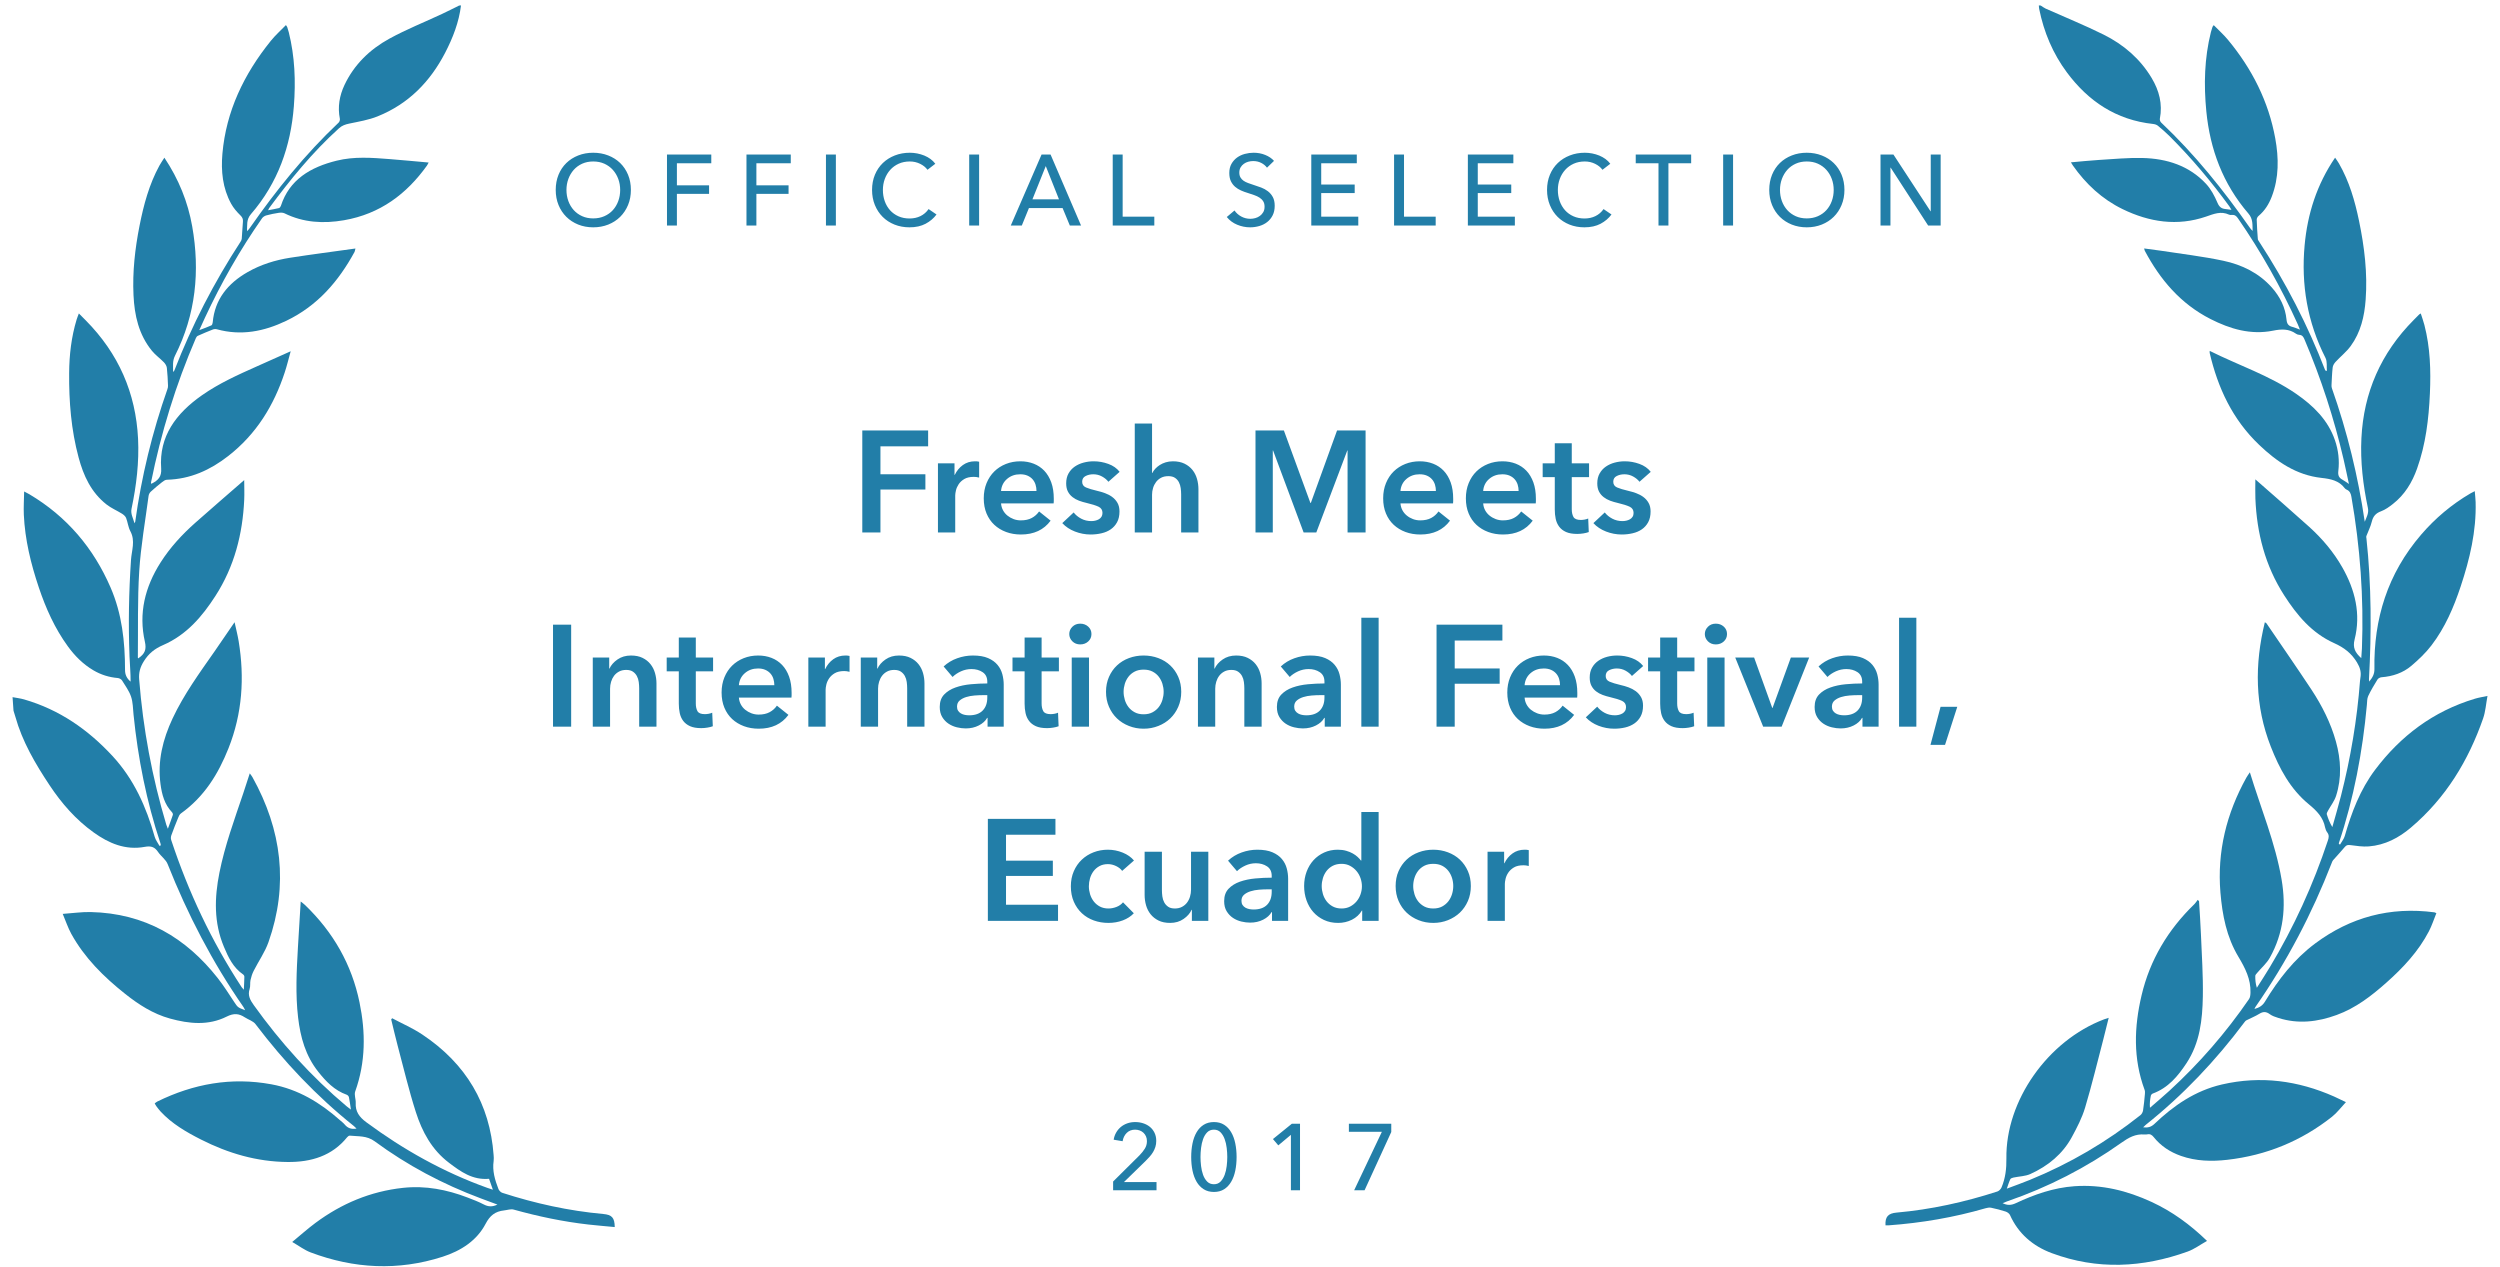 <?xml version="1.0" encoding="UTF-8"?>
<svg width="146px" height="74px" viewBox="0 0 146 74" version="1.1" xmlns="http://www.w3.org/2000/svg" xmlns:xlink="http://www.w3.org/1999/xlink">
    <!-- Generator: Sketch 42 (36781) - http://www.bohemiancoding.com/sketch -->
    <title>Ecuador</title>
    <desc>Created with Sketch.</desc>
    <defs></defs>
    <g id="Cloud-v2" stroke="none" stroke-width="1" fill="none" fill-rule="evenodd">
        <g id="Home" transform="translate(-635, -421)" fill="#227EA8">
            <g id="Ecuador" transform="translate(633, 421)">
                <g id="Leaves">
                    <path d="M31.505,1.098 C31.316,2.067 30.9,2.956 30.383,3.8 C29.405,5.399 28.063,6.618 26.192,7.222 C25.658,7.395 25.078,7.45 24.514,7.527 C24.279,7.56 24.085,7.609 23.895,7.759 C22.247,9.051 20.839,10.557 19.499,12.128 C19.483,12.148 19.473,12.172 19.431,12.245 C19.67,12.216 19.873,12.199 20.073,12.163 C20.12,12.155 20.174,12.092 20.194,12.043 C20.799,10.543 22.078,9.906 23.63,9.636 C24.664,9.455 25.691,9.606 26.714,9.759 C27.461,9.87 28.206,9.996 28.979,10.119 C28.936,10.186 28.905,10.245 28.864,10.296 C27.567,11.862 25.946,12.917 23.814,13.136 C22.602,13.261 21.438,13.112 20.374,12.49 C20.285,12.438 20.153,12.43 20.043,12.438 C19.796,12.457 19.549,12.49 19.307,12.538 C19.214,12.556 19.107,12.614 19.05,12.685 C17.634,14.435 16.398,16.296 15.315,18.249 C15.199,18.457 15.087,18.667 14.935,18.949 C15.222,18.861 15.445,18.802 15.659,18.721 C15.707,18.702 15.739,18.609 15.75,18.545 C15.963,17.226 16.782,16.343 17.997,15.76 C18.787,15.38 19.641,15.178 20.519,15.102 C21.787,14.994 23.058,14.921 24.364,14.83 C24.334,14.921 24.327,14.98 24.297,15.027 C23.253,16.66 21.933,18.01 20.035,18.762 C18.705,19.289 17.354,19.462 15.964,18.971 C15.894,18.946 15.801,18.945 15.73,18.967 C15.425,19.061 15.124,19.165 14.825,19.275 C14.774,19.293 14.729,19.351 14.703,19.401 C13.339,22.038 12.285,24.784 11.502,27.625 C11.495,27.649 11.505,27.676 11.508,27.701 C11.521,27.699 11.532,27.7 11.54,27.696 C11.922,27.531 12.152,27.342 12.151,26.848 C12.147,24.978 13.234,23.71 14.825,22.754 C15.862,22.131 16.996,21.712 18.133,21.298 C18.794,21.056 19.455,20.814 20.174,20.552 C20.022,20.977 19.897,21.377 19.738,21.766 C18.977,23.629 17.847,25.233 16.103,26.404 C15.002,27.143 13.809,27.594 12.435,27.533 C12.341,27.528 12.232,27.595 12.147,27.653 C11.908,27.816 11.672,27.985 11.447,28.165 C11.379,28.22 11.323,28.314 11.306,28.398 C11.012,29.844 10.65,31.282 10.455,32.74 C10.232,34.409 10.159,36.095 10.022,37.774 C10.02,37.79 10.031,37.807 10.037,37.823 C10.454,37.587 10.566,37.333 10.496,36.877 C10.237,35.199 10.721,33.699 11.73,32.331 C12.344,31.498 13.097,30.786 13.926,30.149 C14.908,29.395 15.901,28.654 16.941,27.868 C16.914,28.277 16.904,28.649 16.861,29.017 C16.629,31.001 16.02,32.859 14.79,34.503 C13.938,35.642 12.955,36.651 11.538,37.151 C11.033,37.329 10.67,37.582 10.359,38.009 C10.112,38.348 10.006,38.655 10.01,39.056 C10.035,41.945 10.365,44.799 10.997,47.624 C11.012,47.691 11.037,47.756 11.073,47.871 C11.202,47.582 11.317,47.336 11.419,47.085 C11.437,47.041 11.413,46.963 11.38,46.923 C10.972,46.428 10.865,45.843 10.826,45.242 C10.738,43.886 11.14,42.643 11.8,41.458 C12.548,40.116 13.539,38.935 14.507,37.738 C14.928,37.217 15.339,36.69 15.801,36.109 C15.861,36.521 15.928,36.877 15.962,37.236 C16.161,39.381 15.882,41.453 14.933,43.428 C14.237,44.876 13.329,46.152 11.892,47.033 C11.81,47.083 11.757,47.191 11.712,47.282 C11.551,47.606 11.395,47.933 11.249,48.264 C11.213,48.345 11.199,48.451 11.221,48.536 C12.009,51.626 13.154,54.588 14.726,57.399 C14.745,57.434 14.774,57.464 14.843,57.557 C14.877,57.262 14.908,57.031 14.927,56.8 C14.93,56.756 14.902,56.694 14.866,56.666 C14.307,56.221 14.071,55.604 13.857,54.974 C13.365,53.525 13.503,52.085 13.897,50.642 C14.323,49.084 14.985,47.608 15.607,46.118 C15.76,45.751 15.905,45.382 16.07,44.975 C16.126,45.067 16.176,45.134 16.21,45.207 C17.705,48.399 17.884,51.63 16.473,54.885 C16.226,55.454 15.815,55.958 15.493,56.498 C15.396,56.66 15.324,56.84 15.272,57.019 C15.223,57.187 15.249,57.378 15.184,57.537 C15.036,57.898 15.167,58.182 15.358,58.492 C16.763,60.776 18.409,62.884 20.363,64.772 C20.419,64.826 20.48,64.876 20.593,64.975 C20.57,64.69 20.558,64.468 20.528,64.247 C20.52,64.191 20.465,64.118 20.411,64.095 C19.708,63.787 19.256,63.238 18.848,62.645 C18.167,61.656 17.945,60.55 17.891,59.393 C17.827,58.026 17.993,56.676 18.165,55.325 C18.276,54.448 18.395,53.571 18.516,52.648 C18.607,52.733 18.687,52.798 18.755,52.873 C20.293,54.575 21.232,56.532 21.531,58.764 C21.769,60.537 21.651,62.264 20.918,63.934 C20.833,64.127 20.927,64.383 20.9,64.606 C20.84,65.101 21.042,65.438 21.435,65.773 C23.484,67.521 25.719,68.993 28.222,70.092 C28.305,70.128 28.389,70.16 28.537,70.221 C28.469,69.969 28.413,69.767 28.359,69.571 C27.38,69.585 26.736,69.036 26.099,68.482 C25.139,67.648 24.652,66.553 24.367,65.391 C24.047,64.087 23.831,62.759 23.576,61.44 C23.477,60.925 23.396,60.406 23.307,59.89 C23.327,59.867 23.347,59.844 23.366,59.821 C23.932,60.176 24.534,60.489 25.057,60.893 C27.492,62.774 28.712,65.22 28.721,68.207 C28.721,68.32 28.723,68.437 28.699,68.548 C28.574,69.115 28.697,69.661 28.863,70.2 C28.891,70.294 28.981,70.404 29.072,70.441 C30.94,71.193 32.865,71.762 34.867,72.086 C35.366,72.167 35.515,72.342 35.484,72.894 C34.975,72.81 34.47,72.733 33.968,72.641 C32.497,72.37 31.068,71.962 29.665,71.464 C29.502,71.406 29.293,71.467 29.106,71.474 C28.58,71.493 28.257,71.719 27.976,72.176 C27.395,73.123 26.429,73.653 25.337,73.922 C22.681,74.576 20.119,74.259 17.664,73.132 C17.314,72.971 17.018,72.707 16.634,72.449 C17.154,72.078 17.594,71.735 18.064,71.435 C19.653,70.419 21.395,69.818 23.319,69.747 C24.633,69.699 25.858,70.03 27.027,70.573 C27.342,70.719 27.659,70.866 27.952,71.047 C28.203,71.201 28.441,71.227 28.742,71.106 C28.415,70.958 28.11,70.821 27.806,70.682 C25.636,69.694 23.641,68.446 21.85,66.922 C21.41,66.547 20.914,66.577 20.421,66.489 C20.374,66.48 20.301,66.528 20.263,66.569 C19.309,67.595 18.073,67.878 16.702,67.772 C14.896,67.633 13.262,67.021 11.738,66.11 C10.905,65.612 10.112,65.073 9.505,64.322 C9.421,64.218 9.349,64.105 9.276,63.993 C9.243,63.943 9.221,63.885 9.187,63.816 C9.246,63.78 9.294,63.74 9.35,63.717 C11.523,62.833 13.754,62.585 16.059,63.178 C17.609,63.577 18.837,64.451 19.913,65.549 C20.001,65.639 20.099,65.722 20.172,65.823 C20.327,66.038 20.532,66.138 20.842,66.106 C20.783,66.041 20.74,65.984 20.687,65.936 C18.631,64.044 16.891,61.915 15.382,59.608 C15.258,59.418 14.985,59.319 14.788,59.17 C14.46,58.921 14.169,58.871 13.735,59.052 C12.632,59.514 11.51,59.32 10.42,58.934 C9.448,58.59 8.653,57.991 7.917,57.319 C6.73,56.235 5.687,55.044 5.018,53.597 C4.846,53.224 4.746,52.821 4.601,52.401 C5.191,52.401 5.715,52.36 6.232,52.407 C9.392,52.697 11.683,54.294 13.367,56.769 C13.682,57.232 13.946,57.727 14.221,58.213 C14.417,58.558 14.408,58.562 14.834,58.757 C14.798,58.672 14.78,58.613 14.749,58.56 C13.118,55.824 11.873,52.934 10.916,49.927 C10.831,49.657 10.56,49.445 10.411,49.188 C10.238,48.889 10.044,48.785 9.653,48.83 C8.508,48.96 7.569,48.473 6.738,47.784 C5.744,46.961 4.986,45.955 4.364,44.86 C3.617,43.546 2.947,42.199 2.644,40.717 C2.619,40.597 2.589,40.479 2.561,40.36 L2.561,39.57 C2.782,39.629 3.011,39.671 3.224,39.749 C5.25,40.491 6.831,41.776 8.136,43.396 C9.303,44.845 9.904,46.518 10.273,48.284 C10.313,48.476 10.434,48.652 10.517,48.835 C10.543,48.826 10.569,48.816 10.595,48.806 C10.591,48.764 10.591,48.721 10.58,48.68 C9.937,46.181 9.618,43.642 9.538,41.073 C9.527,40.723 9.555,40.361 9.468,40.027 C9.379,39.685 9.179,39.366 9.01,39.047 C8.97,38.972 8.861,38.899 8.773,38.885 C8.261,38.806 7.798,38.623 7.38,38.335 C6.802,37.937 6.359,37.423 5.996,36.845 C5.3,35.735 4.86,34.528 4.536,33.28 C4.17,31.871 3.925,30.443 3.961,28.986 C3.972,28.552 4.032,28.119 4.074,27.635 C4.211,27.72 4.289,27.764 4.361,27.814 C6.479,29.279 7.888,31.232 8.716,33.575 C9.276,35.157 9.339,36.794 9.225,38.442 C9.205,38.722 9.291,38.943 9.501,39.146 C9.539,38.655 9.526,38.165 9.541,37.677 C9.599,35.799 9.763,33.929 10.019,32.065 C10.095,31.513 10.363,30.966 10.101,30.385 C9.99,30.14 9.986,29.853 9.906,29.593 C9.874,29.493 9.778,29.397 9.687,29.33 C9.402,29.123 9.077,28.96 8.82,28.727 C7.967,27.954 7.595,26.949 7.386,25.88 C7.064,24.238 7.049,22.581 7.178,20.921 C7.259,19.868 7.452,18.833 7.831,17.836 C7.872,17.728 7.925,17.624 7.987,17.486 C8.137,17.66 8.248,17.788 8.359,17.917 C10.14,19.985 10.981,22.359 10.926,25.026 C10.897,26.404 10.638,27.747 10.262,29.072 C10.177,29.369 10.309,29.618 10.375,29.937 C10.413,29.87 10.42,29.863 10.421,29.855 C10.969,27.251 11.774,24.721 12.835,22.264 C12.863,22.201 12.885,22.131 12.886,22.064 C12.895,21.714 12.908,21.364 12.892,21.015 C12.887,20.901 12.821,20.773 12.744,20.681 C12.538,20.435 12.279,20.225 12.096,19.966 C11.386,18.962 11.219,17.821 11.245,16.645 C11.275,15.279 11.522,13.941 11.88,12.62 C12.204,11.427 12.603,10.262 13.282,9.201 C13.375,9.056 13.486,8.921 13.604,8.761 C14.353,10.077 14.793,11.432 14.945,12.874 C15.224,15.51 14.798,18.018 13.414,20.343 C13.236,20.643 13.267,20.937 13.239,21.281 C13.286,21.233 13.309,21.219 13.318,21.199 C14.52,18.644 15.985,16.232 17.704,13.96 C17.74,13.912 17.773,13.854 17.781,13.798 C17.831,13.469 17.867,13.138 17.919,12.81 C17.942,12.662 17.912,12.56 17.802,12.436 C17.608,12.218 17.426,11.975 17.306,11.715 C16.869,10.768 16.843,9.769 17,8.768 C17.387,6.313 18.575,4.222 20.285,2.382 C20.566,2.079 20.901,1.822 21.226,1.53 C21.268,1.608 21.286,1.629 21.292,1.653 C21.317,1.755 21.344,1.858 21.362,1.961 C21.617,3.404 21.571,4.846 21.357,6.288 C21.013,8.606 20.122,10.687 18.412,12.406 C18.117,12.702 18.163,13.04 18.117,13.379 C18.197,13.32 18.254,13.252 18.31,13.184 C19.99,11.105 21.805,9.145 23.898,7.427 C23.953,7.382 23.994,7.279 23.985,7.209 C23.898,6.513 24.053,5.864 24.396,5.253 C25.032,4.122 26,3.294 27.192,2.745 C28.217,2.273 29.306,1.925 30.365,1.517 C30.711,1.384 31.051,1.238 31.394,1.098 L31.505,1.098 Z" id="Fill-1" transform="translate(19.024, 37.678) rotate(-4) translate(-19.024, -37.678) "></path>
                    <path d="M118.6,1.098 C118.701,1.152 118.797,1.218 118.903,1.258 C120.064,1.683 121.243,2.065 122.382,2.536 C123.595,3.036 124.613,3.803 125.354,4.864 C125.848,5.57 126.107,6.342 126.001,7.203 C125.992,7.273 126.033,7.375 126.089,7.421 C128.179,9.137 129.992,11.096 131.671,13.172 C131.726,13.24 131.783,13.307 131.862,13.365 C131.822,13.015 131.848,12.674 131.547,12.371 C129.934,10.742 129.048,8.78 128.678,6.588 C128.418,5.046 128.348,3.503 128.621,1.955 C128.639,1.852 128.666,1.749 128.692,1.647 C128.698,1.624 128.717,1.603 128.758,1.535 C129.062,1.805 129.374,2.047 129.642,2.327 C131.176,3.932 132.267,5.771 132.805,7.886 C133.092,9.015 133.184,10.154 132.836,11.293 C132.7,11.737 132.489,12.139 132.142,12.473 C132.087,12.525 132.048,12.625 132.055,12.697 C132.092,13.071 132.143,13.443 132.198,13.815 C132.206,13.871 132.255,13.924 132.292,13.973 C134.004,16.236 135.462,18.638 136.656,21.184 C136.663,21.199 136.677,21.211 136.759,21.22 C136.718,20.967 136.749,20.675 136.625,20.467 C135.419,18.455 134.9,16.288 134.95,13.987 C134.99,12.154 135.407,10.409 136.368,8.761 C136.458,8.877 136.545,8.975 136.616,9.082 C137.294,10.091 137.7,11.206 138.022,12.353 C138.442,13.848 138.734,15.363 138.727,16.917 C138.724,17.883 138.574,18.829 138.044,19.673 C137.82,20.028 137.494,20.325 137.227,20.658 C137.152,20.752 137.087,20.879 137.082,20.993 C137.066,21.341 137.08,21.691 137.087,22.04 C137.088,22.099 137.101,22.162 137.125,22.217 C138.196,24.685 139.006,27.229 139.579,29.851 C139.661,29.585 139.792,29.334 139.707,29.037 C139.33,27.713 139.072,26.371 139.044,24.995 C138.99,22.331 139.829,19.959 141.611,17.895 C141.711,17.78 141.809,17.664 141.909,17.549 C141.92,17.536 141.938,17.528 141.994,17.488 C142.083,17.714 142.179,17.926 142.252,18.144 C142.685,19.434 142.818,20.767 142.852,22.111 C142.889,23.606 142.817,25.094 142.409,26.547 C142.18,27.363 141.802,28.111 141.146,28.701 C140.947,28.881 140.731,29.064 140.487,29.174 C140.179,29.312 140.042,29.506 139.989,29.819 C139.94,30.113 139.815,30.395 139.729,30.685 C139.718,30.723 139.737,30.77 139.745,30.813 C140.23,33.525 140.423,36.26 140.467,39.007 C140.468,39.038 140.477,39.07 140.489,39.146 C140.671,38.894 140.768,38.678 140.743,38.394 C140.489,35.482 141.119,32.784 142.918,30.371 C143.672,29.36 144.57,28.487 145.629,27.764 C145.688,27.723 145.752,27.688 145.863,27.621 C145.898,27.851 145.938,28.05 145.958,28.251 C146.123,29.941 145.85,31.592 145.432,33.225 C145.113,34.471 144.69,35.689 143.969,36.782 C143.664,37.245 143.277,37.668 142.875,38.06 C142.42,38.502 141.837,38.747 141.187,38.842 C141.106,38.854 141.001,38.919 140.966,38.986 C140.794,39.315 140.623,39.646 140.491,39.989 C140.431,40.147 140.453,40.335 140.449,40.51 C140.389,43.27 140.07,46 139.378,48.686 C139.374,48.701 139.38,48.72 139.451,48.766 C139.534,48.592 139.655,48.425 139.694,48.243 C139.994,46.844 140.4,45.479 141.196,44.255 C142.537,42.193 144.329,40.614 146.726,39.709 C146.929,39.632 147.145,39.583 147.439,39.497 C147.384,39.974 147.388,40.416 147.276,40.828 C146.593,43.337 145.432,45.612 143.509,47.485 C142.856,48.122 142.082,48.607 141.135,48.749 C140.786,48.801 140.42,48.769 140.064,48.748 C139.917,48.739 139.831,48.755 139.744,48.876 C139.543,49.157 139.321,49.425 139.111,49.701 C139.08,49.743 139.064,49.796 139.049,49.847 C138.107,52.892 136.833,55.805 135.184,58.568 C135.167,58.595 135.161,58.627 135.14,58.686 C135.416,58.587 135.597,58.455 135.72,58.215 C136.41,56.876 137.238,55.626 138.415,54.616 C140.352,52.953 142.615,52.161 145.232,52.322 C145.25,52.323 145.266,52.334 145.346,52.361 C145.229,52.721 145.138,53.094 144.987,53.444 C144.463,54.653 143.638,55.674 142.708,56.622 C141.9,57.446 141.04,58.216 139.95,58.701 C138.872,59.182 137.749,59.399 136.566,59.11 C136.388,59.067 136.2,59.019 136.051,58.925 C135.825,58.781 135.651,58.795 135.438,58.949 C135.213,59.112 134.954,59.233 134.715,59.379 C134.665,59.409 134.629,59.467 134.596,59.517 C133.094,61.846 131.34,63.984 129.271,65.884 C129.227,65.925 129.19,65.973 129.135,66.034 C129.413,66.049 129.604,65.981 129.78,65.787 C130.821,64.646 132.01,63.688 133.554,63.215 C135.777,62.536 137.972,62.679 140.137,63.462 C140.349,63.539 140.558,63.626 140.847,63.739 C140.576,64.072 140.371,64.398 140.092,64.652 C138.419,66.174 136.447,67.162 134.168,67.583 C133.262,67.751 132.358,67.792 131.457,67.545 C130.803,67.365 130.239,67.047 129.79,66.559 C129.681,66.441 129.574,66.38 129.41,66.424 C129.358,66.438 129.301,66.446 129.246,66.445 C128.714,66.437 128.33,66.693 127.94,67.013 C125.995,68.611 123.847,69.912 121.497,70.908 C121.424,70.939 121.354,70.977 121.257,71.024 C121.545,71.143 121.77,71.114 122.023,70.973 C123.07,70.389 124.166,69.914 125.381,69.743 C126.958,69.522 128.467,69.79 129.929,70.345 C131.166,70.815 132.262,71.501 133.32,72.39 C132.94,72.638 132.614,72.923 132.23,73.092 C129.681,74.215 127.043,74.538 124.324,73.735 C123.182,73.398 122.291,72.724 121.736,71.686 C121.691,71.602 121.571,71.527 121.47,71.501 C121.186,71.43 120.895,71.377 120.603,71.337 C120.502,71.324 120.386,71.353 120.287,71.389 C118.483,72.053 116.621,72.506 114.71,72.78 C114.648,72.789 114.585,72.788 114.525,72.791 C114.462,72.296 114.632,72.084 115.115,72.006 C117.115,71.686 119.039,71.118 120.904,70.366 C121.002,70.326 121.097,70.21 121.131,70.11 C121.321,69.555 121.346,68.992 121.296,68.406 C121.007,65.042 123.232,61.369 126.42,59.901 C126.494,59.867 126.571,59.839 126.683,59.794 C126.606,60.228 126.539,60.638 126.462,61.045 C126.206,62.407 125.976,63.774 125.673,65.127 C125.538,65.729 125.284,66.314 125.026,66.883 C124.561,67.908 123.764,68.669 122.753,69.214 C122.469,69.367 122.111,69.395 121.789,69.487 C121.722,69.506 121.629,69.544 121.609,69.596 C121.545,69.755 121.509,69.925 121.443,70.162 C121.927,69.939 122.343,69.759 122.749,69.558 C125.025,68.437 127.081,67.024 128.928,65.335 C129.003,65.267 129.054,65.147 129.062,65.047 C129.09,64.724 129.096,64.4 129.103,64.075 C129.105,63.999 129.1,63.915 129.069,63.847 C128.266,62.07 128.2,60.227 128.507,58.348 C128.848,56.257 129.773,54.426 131.213,52.821 C131.283,52.743 131.33,52.647 131.387,52.559 C131.415,52.583 131.443,52.606 131.471,52.629 C131.553,53.269 131.646,53.908 131.716,54.549 C131.849,55.751 132.017,56.953 132.08,58.159 C132.152,59.52 132.101,60.882 131.394,62.13 C130.951,62.912 130.438,63.632 129.554,64.029 C129.507,64.05 129.461,64.116 129.454,64.165 C129.426,64.388 129.411,64.612 129.453,64.867 C129.804,64.514 130.163,64.168 130.505,63.808 C132.156,62.07 133.579,60.175 134.781,58.131 C134.844,58.024 134.846,57.872 134.84,57.742 C134.809,56.973 134.436,56.345 133.994,55.714 C133.219,54.608 132.881,53.337 132.681,52.036 C132.318,49.672 132.711,47.41 133.726,45.237 C133.774,45.136 133.837,45.041 133.907,44.917 C134.695,46.977 135.682,48.924 136.193,51.037 C136.576,52.615 136.526,54.153 135.823,55.639 C135.665,55.974 135.38,56.255 135.157,56.562 C135.113,56.622 135.049,56.692 135.052,56.754 C135.063,56.978 135.098,57.201 135.192,57.441 C135.415,57.027 135.646,56.616 135.859,56.197 C137.105,53.753 138.056,51.207 138.731,48.568 C138.775,48.397 138.79,48.251 138.662,48.104 C138.594,48.025 138.541,47.922 138.515,47.823 C138.365,47.247 137.962,46.886 137.473,46.539 C136.319,45.719 135.61,44.568 135.025,43.341 C133.923,41.027 133.738,38.617 134.168,36.114 C134.216,36.141 134.253,36.151 134.271,36.174 C135.233,37.395 136.207,38.608 137.152,39.841 C137.843,40.744 138.421,41.715 138.797,42.778 C139.162,43.809 139.289,44.868 139.025,45.938 C138.947,46.253 138.749,46.542 138.611,46.844 C138.581,46.91 138.539,46.996 138.561,47.052 C138.654,47.296 138.769,47.533 138.934,47.77 C139.06,47.155 139.197,46.542 139.309,45.925 C139.718,43.675 139.939,41.408 139.952,39.123 C139.953,39.071 139.955,39.018 139.961,38.966 C139.997,38.637 139.91,38.377 139.701,38.079 C139.339,37.566 138.891,37.268 138.292,37.047 C136.942,36.552 136.008,35.565 135.19,34.472 C133.951,32.815 133.335,30.943 133.113,28.941 C133.074,28.588 133.062,28.233 133.033,27.827 C134.179,28.701 135.277,29.523 136.356,30.368 C137.171,31.007 137.886,31.742 138.453,32.594 C139.3,33.863 139.738,35.245 139.468,36.746 C139.378,37.244 139.556,37.518 139.932,37.811 C139.932,37.609 139.937,37.424 139.931,37.24 C139.837,34.269 139.414,31.339 138.698,28.446 C138.653,28.264 138.587,28.12 138.391,28.053 C138.349,28.038 138.305,28.011 138.277,27.979 C137.912,27.558 137.427,27.494 136.882,27.473 C135.396,27.414 134.201,26.702 133.12,25.807 C131.451,24.427 130.473,22.641 129.859,20.653 C129.849,20.621 129.854,20.585 129.85,20.528 C131.594,21.253 133.433,21.717 135.05,22.671 C136.121,23.303 137.026,24.078 137.511,25.223 C137.753,25.793 137.862,26.388 137.833,26.996 C137.821,27.247 137.886,27.392 138.114,27.495 C138.23,27.546 138.335,27.618 138.504,27.715 C138.357,27.21 138.232,26.758 138.094,26.309 C137.371,23.959 136.452,21.681 135.327,19.477 C135.254,19.333 135.182,19.224 134.992,19.229 C134.931,19.231 134.861,19.208 134.809,19.177 C134.372,18.912 133.94,18.96 133.456,19.093 C132.177,19.444 130.95,19.169 129.772,18.671 C127.947,17.899 126.668,16.568 125.665,14.968 C125.647,14.94 125.641,14.905 125.614,14.828 C125.958,14.85 126.274,14.865 126.589,14.891 C127.818,14.994 129.056,15.051 130.275,15.222 C131.382,15.378 132.4,15.79 133.208,16.58 C133.732,17.092 134.081,17.69 134.198,18.393 C134.238,18.632 134.328,18.754 134.571,18.795 C134.704,18.817 134.831,18.867 135.021,18.922 C134.957,18.791 134.92,18.708 134.877,18.628 C133.751,16.541 132.449,14.558 130.955,12.69 C130.855,12.565 130.759,12.492 130.592,12.518 C130.538,12.527 130.475,12.533 130.427,12.514 C129.933,12.323 129.533,12.533 129.088,12.721 C127.455,13.411 125.812,13.274 124.204,12.627 C122.953,12.124 121.952,11.304 121.125,10.287 C121.087,10.24 121.054,10.189 120.997,10.11 C121.557,10.022 122.086,9.926 122.62,9.856 C123.459,9.746 124.299,9.605 125.143,9.565 C126.573,9.498 127.9,9.825 128.952,10.807 C129.266,11.1 129.504,11.486 129.698,11.866 C129.819,12.104 129.955,12.198 130.205,12.202 C130.305,12.204 130.405,12.214 130.543,12.223 C130.488,12.144 130.454,12.086 130.412,12.036 C129.259,10.662 128.009,9.374 126.644,8.188 C126.413,7.988 126.166,7.802 125.916,7.624 C125.842,7.571 125.732,7.544 125.637,7.54 C123.448,7.458 121.76,6.47 120.408,4.901 C119.496,3.842 118.889,2.628 118.524,1.305 C118.505,1.238 118.5,1.167 118.489,1.098 L118.6,1.098 Z" id="Fill-4" transform="translate(130.976, 37.639) rotate(4) translate(-130.976, -37.639) "></path>
                </g>
                <g id="Text" transform="translate(34.024, 8.78)">
                    <path d="M18.334,16.36 L22.179,16.36 L22.179,17.285 L19.394,17.285 L19.394,18.918 L22.019,18.918 L22.019,19.81 L19.394,19.81 L19.394,22.317 L18.334,22.317 L18.334,16.36 Z M22.752,18.278 L23.719,18.278 L23.719,18.951 L23.736,18.951 C23.848,18.716 24.005,18.525 24.207,18.379 C24.409,18.233 24.645,18.16 24.914,18.16 C24.953,18.16 24.995,18.162 25.04,18.164 C25.085,18.167 25.124,18.174 25.158,18.185 L25.158,19.111 C25.091,19.094 25.033,19.083 24.986,19.077 C24.938,19.072 24.892,19.069 24.847,19.069 C24.617,19.069 24.432,19.111 24.291,19.195 C24.151,19.279 24.042,19.38 23.963,19.498 C23.885,19.616 23.831,19.737 23.803,19.86 C23.775,19.983 23.761,20.082 23.761,20.155 L23.761,22.317 L22.752,22.317 L22.752,18.278 Z M28.507,19.894 C28.507,19.765 28.489,19.641 28.452,19.523 C28.416,19.406 28.358,19.302 28.28,19.212 C28.201,19.122 28.102,19.051 27.981,18.997 C27.861,18.944 27.719,18.918 27.556,18.918 C27.253,18.918 26.997,19.009 26.786,19.191 C26.576,19.373 26.46,19.608 26.437,19.894 L28.507,19.894 Z M29.517,20.348 L29.517,20.483 C29.517,20.528 29.514,20.572 29.508,20.617 L26.437,20.617 C26.448,20.763 26.486,20.896 26.551,21.017 C26.615,21.138 26.701,21.241 26.807,21.328 C26.914,21.415 27.035,21.484 27.169,21.535 C27.304,21.585 27.444,21.61 27.59,21.61 C27.842,21.61 28.056,21.564 28.229,21.471 C28.403,21.379 28.546,21.251 28.659,21.089 L29.332,21.627 C28.933,22.166 28.356,22.435 27.598,22.435 C27.284,22.435 26.995,22.386 26.732,22.288 C26.468,22.189 26.239,22.051 26.046,21.871 C25.852,21.692 25.701,21.471 25.591,21.211 C25.482,20.95 25.427,20.654 25.427,20.323 C25.427,19.997 25.482,19.702 25.591,19.435 C25.701,19.169 25.851,18.941 26.042,18.753 C26.232,18.566 26.458,18.42 26.719,18.316 C26.98,18.212 27.262,18.16 27.565,18.16 C27.845,18.16 28.105,18.207 28.343,18.299 C28.581,18.392 28.788,18.529 28.962,18.711 C29.135,18.894 29.271,19.121 29.37,19.393 C29.468,19.665 29.517,19.983 29.517,20.348 Z M32.706,19.355 C32.616,19.237 32.493,19.135 32.336,19.048 C32.179,18.961 32.008,18.918 31.823,18.918 C31.66,18.918 31.511,18.951 31.377,19.019 C31.242,19.086 31.175,19.198 31.175,19.355 C31.175,19.512 31.249,19.623 31.398,19.688 C31.546,19.752 31.764,19.818 32.05,19.885 C32.201,19.919 32.354,19.964 32.508,20.02 C32.663,20.076 32.803,20.15 32.929,20.243 C33.055,20.335 33.158,20.45 33.236,20.588 C33.315,20.725 33.354,20.892 33.354,21.089 C33.354,21.335 33.308,21.544 33.215,21.715 C33.123,21.887 32.999,22.025 32.845,22.132 C32.691,22.239 32.511,22.316 32.306,22.363 C32.102,22.411 31.89,22.435 31.671,22.435 C31.357,22.435 31.051,22.377 30.754,22.262 C30.457,22.147 30.21,21.983 30.013,21.77 L30.678,21.147 C30.79,21.293 30.936,21.414 31.116,21.509 C31.295,21.605 31.494,21.652 31.713,21.652 C31.786,21.652 31.86,21.644 31.936,21.627 C32.012,21.61 32.082,21.584 32.146,21.547 C32.211,21.511 32.263,21.462 32.302,21.4 C32.341,21.338 32.361,21.262 32.361,21.173 C32.361,21.004 32.284,20.884 32.13,20.811 C31.975,20.738 31.744,20.665 31.435,20.592 C31.284,20.558 31.137,20.515 30.994,20.462 C30.851,20.408 30.723,20.338 30.611,20.251 C30.499,20.164 30.409,20.056 30.342,19.927 C30.274,19.798 30.241,19.638 30.241,19.448 C30.241,19.223 30.287,19.03 30.379,18.867 C30.472,18.704 30.594,18.571 30.745,18.467 C30.897,18.364 31.068,18.286 31.259,18.236 C31.449,18.185 31.646,18.16 31.848,18.16 C32.139,18.16 32.424,18.211 32.702,18.312 C32.98,18.413 33.2,18.567 33.362,18.775 L32.706,19.355 Z M36.476,18.16 C36.739,18.16 36.965,18.207 37.153,18.299 C37.341,18.392 37.495,18.514 37.616,18.665 C37.737,18.817 37.825,18.99 37.881,19.187 C37.937,19.383 37.965,19.585 37.965,19.793 L37.965,22.317 L36.955,22.317 L36.955,20.096 C36.955,19.978 36.947,19.856 36.93,19.73 C36.913,19.603 36.878,19.488 36.825,19.385 C36.772,19.281 36.696,19.195 36.598,19.128 C36.5,19.061 36.369,19.027 36.207,19.027 C36.044,19.027 35.904,19.058 35.786,19.12 C35.668,19.181 35.57,19.264 35.491,19.368 C35.413,19.472 35.354,19.588 35.315,19.717 C35.275,19.846 35.256,19.978 35.256,20.112 L35.256,22.317 L34.246,22.317 L34.246,15.956 L35.256,15.956 L35.256,18.842 L35.273,18.842 C35.312,18.758 35.369,18.675 35.445,18.594 C35.521,18.512 35.609,18.439 35.71,18.375 C35.811,18.31 35.926,18.258 36.055,18.219 C36.184,18.18 36.324,18.16 36.476,18.16 Z M41.297,16.36 L42.955,16.36 L44.503,20.592 L44.529,20.592 L46.06,16.36 L47.726,16.36 L47.726,22.317 L46.674,22.317 L46.674,17.529 L46.657,17.529 L44.848,22.317 L44.108,22.317 L42.324,17.529 L42.307,17.529 L42.307,22.317 L41.297,22.317 L41.297,16.36 Z M51.833,19.894 C51.833,19.765 51.814,19.641 51.778,19.523 C51.741,19.406 51.684,19.302 51.605,19.212 C51.527,19.122 51.427,19.051 51.307,18.997 C51.186,18.944 51.044,18.918 50.882,18.918 C50.579,18.918 50.322,19.009 50.112,19.191 C49.901,19.373 49.785,19.608 49.763,19.894 L51.833,19.894 Z M52.842,20.348 L52.842,20.483 C52.842,20.528 52.839,20.572 52.834,20.617 L49.763,20.617 C49.774,20.763 49.812,20.896 49.876,21.017 C49.941,21.138 50.026,21.241 50.133,21.328 C50.239,21.415 50.36,21.484 50.495,21.535 C50.629,21.585 50.769,21.61 50.915,21.61 C51.168,21.61 51.381,21.564 51.555,21.471 C51.729,21.379 51.872,21.251 51.984,21.089 L52.657,21.627 C52.259,22.166 51.681,22.435 50.924,22.435 C50.61,22.435 50.321,22.386 50.057,22.288 C49.793,22.189 49.565,22.051 49.371,21.871 C49.178,21.692 49.026,21.471 48.917,21.211 C48.807,20.95 48.753,20.654 48.753,20.323 C48.753,19.997 48.807,19.702 48.917,19.435 C49.026,19.169 49.176,18.941 49.367,18.753 C49.558,18.566 49.784,18.42 50.044,18.316 C50.305,18.212 50.587,18.16 50.89,18.16 C51.171,18.16 51.43,18.207 51.668,18.299 C51.907,18.392 52.113,18.529 52.287,18.711 C52.461,18.894 52.597,19.121 52.695,19.393 C52.793,19.665 52.842,19.983 52.842,20.348 Z M56.663,19.894 C56.663,19.765 56.644,19.641 56.608,19.523 C56.571,19.406 56.514,19.302 56.435,19.212 C56.357,19.122 56.257,19.051 56.137,18.997 C56.016,18.944 55.874,18.918 55.712,18.918 C55.409,18.918 55.152,19.009 54.942,19.191 C54.731,19.373 54.615,19.608 54.593,19.894 L56.663,19.894 Z M57.672,20.348 L57.672,20.483 C57.672,20.528 57.669,20.572 57.664,20.617 L54.593,20.617 C54.604,20.763 54.642,20.896 54.706,21.017 C54.771,21.138 54.856,21.241 54.963,21.328 C55.069,21.415 55.19,21.484 55.325,21.535 C55.459,21.585 55.599,21.61 55.745,21.61 C55.998,21.61 56.211,21.564 56.385,21.471 C56.559,21.379 56.702,21.251 56.814,21.089 L57.487,21.627 C57.089,22.166 56.511,22.435 55.754,22.435 C55.44,22.435 55.151,22.386 54.887,22.288 C54.623,22.189 54.395,22.051 54.201,21.871 C54.008,21.692 53.856,21.471 53.747,21.211 C53.637,20.95 53.583,20.654 53.583,20.323 C53.583,19.997 53.637,19.702 53.747,19.435 C53.856,19.169 54.006,18.941 54.197,18.753 C54.388,18.566 54.614,18.42 54.874,18.316 C55.135,18.212 55.417,18.16 55.72,18.16 C56.001,18.16 56.26,18.207 56.498,18.299 C56.737,18.392 56.943,18.529 57.117,18.711 C57.291,18.894 57.427,19.121 57.525,19.393 C57.623,19.665 57.672,19.983 57.672,20.348 Z M58.068,19.086 L58.068,18.278 L58.775,18.278 L58.775,17.108 L59.767,17.108 L59.767,18.278 L60.777,18.278 L60.777,19.086 L59.767,19.086 L59.767,20.962 C59.767,21.142 59.8,21.29 59.864,21.408 C59.929,21.526 60.073,21.585 60.298,21.585 C60.365,21.585 60.438,21.578 60.516,21.564 C60.595,21.55 60.665,21.529 60.727,21.501 L60.76,22.292 C60.671,22.325 60.564,22.352 60.441,22.372 C60.317,22.391 60.199,22.401 60.087,22.401 C59.818,22.401 59.599,22.363 59.431,22.288 C59.263,22.212 59.129,22.108 59.031,21.976 C58.933,21.844 58.866,21.693 58.829,21.522 C58.793,21.351 58.775,21.167 58.775,20.971 L58.775,19.086 L58.068,19.086 Z M63.722,19.355 C63.633,19.237 63.509,19.135 63.352,19.048 C63.195,18.961 63.024,18.918 62.839,18.918 C62.676,18.918 62.528,18.951 62.393,19.019 C62.258,19.086 62.191,19.198 62.191,19.355 C62.191,19.512 62.265,19.623 62.414,19.688 C62.563,19.752 62.78,19.818 63.066,19.885 C63.218,19.919 63.37,19.964 63.525,20.02 C63.679,20.076 63.819,20.15 63.945,20.243 C64.072,20.335 64.174,20.45 64.252,20.588 C64.331,20.725 64.37,20.892 64.37,21.089 C64.37,21.335 64.324,21.544 64.231,21.715 C64.139,21.887 64.015,22.025 63.861,22.132 C63.707,22.239 63.527,22.316 63.323,22.363 C63.118,22.411 62.906,22.435 62.687,22.435 C62.373,22.435 62.068,22.377 61.77,22.262 C61.473,22.147 61.226,21.983 61.03,21.77 L61.694,21.147 C61.807,21.293 61.952,21.414 62.132,21.509 C62.312,21.605 62.511,21.652 62.729,21.652 C62.802,21.652 62.877,21.644 62.952,21.627 C63.028,21.61 63.098,21.584 63.163,21.547 C63.227,21.511 63.279,21.462 63.318,21.4 C63.358,21.338 63.377,21.262 63.377,21.173 C63.377,21.004 63.3,20.884 63.146,20.811 C62.992,20.738 62.76,20.665 62.452,20.592 C62.3,20.558 62.153,20.515 62.01,20.462 C61.867,20.408 61.739,20.338 61.627,20.251 C61.515,20.164 61.425,20.056 61.358,19.927 C61.291,19.798 61.257,19.638 61.257,19.448 C61.257,19.223 61.303,19.03 61.396,18.867 C61.488,18.704 61.61,18.571 61.762,18.467 C61.913,18.364 62.084,18.286 62.275,18.236 C62.466,18.185 62.662,18.16 62.864,18.16 C63.156,18.16 63.44,18.211 63.718,18.312 C63.996,18.413 64.216,18.567 64.379,18.775 L63.722,19.355 Z M0.272,27.701 L1.332,27.701 L1.332,33.659 L0.272,33.659 L0.272,27.701 Z M2.594,29.62 L3.554,29.62 L3.554,30.267 L3.57,30.267 C3.66,30.065 3.816,29.887 4.037,29.733 C4.259,29.579 4.521,29.502 4.824,29.502 C5.088,29.502 5.314,29.548 5.502,29.641 C5.689,29.733 5.844,29.855 5.964,30.007 C6.085,30.158 6.173,30.332 6.229,30.528 C6.285,30.725 6.314,30.927 6.314,31.134 L6.314,33.659 L5.304,33.659 L5.304,31.42 C5.304,31.302 5.295,31.179 5.279,31.05 C5.262,30.921 5.225,30.805 5.169,30.701 C5.113,30.597 5.036,30.511 4.938,30.444 C4.84,30.377 4.709,30.343 4.546,30.343 C4.384,30.343 4.244,30.375 4.126,30.44 C4.008,30.504 3.911,30.587 3.835,30.688 C3.76,30.789 3.702,30.906 3.663,31.037 C3.624,31.169 3.604,31.302 3.604,31.437 L3.604,33.659 L2.594,33.659 L2.594,29.62 Z M6.911,30.427 L6.911,29.62 L7.618,29.62 L7.618,28.45 L8.611,28.45 L8.611,29.62 L9.62,29.62 L9.62,30.427 L8.611,30.427 L8.611,32.304 C8.611,32.483 8.643,32.632 8.707,32.75 C8.772,32.868 8.916,32.926 9.141,32.926 C9.208,32.926 9.281,32.919 9.36,32.905 C9.438,32.891 9.508,32.87 9.57,32.842 L9.604,33.633 C9.514,33.667 9.407,33.694 9.284,33.713 C9.16,33.733 9.043,33.743 8.93,33.743 C8.661,33.743 8.442,33.705 8.274,33.629 C8.106,33.553 7.973,33.45 7.874,33.318 C7.776,33.186 7.709,33.034 7.673,32.863 C7.636,32.692 7.618,32.509 7.618,32.312 L7.618,30.427 L6.911,30.427 Z M13.197,31.235 C13.197,31.106 13.178,30.983 13.142,30.865 C13.106,30.747 13.048,30.643 12.97,30.554 C12.891,30.464 12.791,30.392 12.671,30.339 C12.55,30.286 12.409,30.259 12.246,30.259 C11.943,30.259 11.686,30.35 11.476,30.532 C11.266,30.715 11.149,30.949 11.127,31.235 L13.197,31.235 Z M14.206,31.69 L14.206,31.824 C14.206,31.869 14.204,31.914 14.198,31.959 L11.127,31.959 C11.138,32.105 11.176,32.238 11.24,32.358 C11.305,32.479 11.39,32.583 11.497,32.67 C11.604,32.757 11.724,32.825 11.859,32.876 C11.993,32.926 12.134,32.952 12.28,32.952 C12.532,32.952 12.745,32.905 12.919,32.813 C13.093,32.72 13.236,32.593 13.348,32.43 L14.021,32.969 C13.623,33.507 13.045,33.776 12.288,33.776 C11.974,33.776 11.685,33.727 11.421,33.629 C11.158,33.531 10.929,33.392 10.735,33.213 C10.542,33.033 10.39,32.813 10.281,32.552 C10.172,32.291 10.117,31.995 10.117,31.664 C10.117,31.339 10.172,31.043 10.281,30.777 C10.39,30.51 10.54,30.283 10.731,30.095 C10.922,29.907 11.148,29.761 11.409,29.657 C11.669,29.554 11.951,29.502 12.254,29.502 C12.535,29.502 12.794,29.548 13.033,29.641 C13.271,29.733 13.477,29.871 13.651,30.053 C13.825,30.235 13.961,30.462 14.059,30.734 C14.157,31.007 14.206,31.325 14.206,31.69 Z M15.183,29.62 L16.15,29.62 L16.15,30.293 L16.167,30.293 C16.279,30.057 16.436,29.866 16.638,29.72 C16.84,29.575 17.076,29.502 17.345,29.502 C17.384,29.502 17.426,29.503 17.471,29.506 C17.516,29.509 17.555,29.516 17.589,29.527 L17.589,30.453 C17.522,30.436 17.464,30.425 17.417,30.419 C17.369,30.413 17.323,30.41 17.278,30.41 C17.048,30.41 16.863,30.453 16.722,30.537 C16.582,30.621 16.473,30.722 16.394,30.84 C16.316,30.957 16.262,31.078 16.234,31.201 C16.206,31.325 16.192,31.423 16.192,31.496 L16.192,33.659 L15.183,33.659 L15.183,29.62 Z M18.245,29.62 L19.205,29.62 L19.205,30.267 L19.222,30.267 C19.311,30.065 19.467,29.887 19.689,29.733 C19.91,29.579 20.172,29.502 20.475,29.502 C20.739,29.502 20.965,29.548 21.153,29.641 C21.341,29.733 21.495,29.855 21.616,30.007 C21.736,30.158 21.825,30.332 21.881,30.528 C21.937,30.725 21.965,30.927 21.965,31.134 L21.965,33.659 L20.955,33.659 L20.955,31.42 C20.955,31.302 20.947,31.179 20.93,31.05 C20.913,30.921 20.876,30.805 20.82,30.701 C20.764,30.597 20.687,30.511 20.589,30.444 C20.491,30.377 20.36,30.343 20.198,30.343 C20.035,30.343 19.895,30.375 19.777,30.44 C19.659,30.504 19.562,30.587 19.487,30.688 C19.411,30.789 19.353,30.906 19.314,31.037 C19.275,31.169 19.255,31.302 19.255,31.437 L19.255,33.659 L18.245,33.659 L18.245,29.62 Z M25.65,33.145 L25.625,33.145 C25.524,33.325 25.361,33.472 25.137,33.587 C24.913,33.702 24.657,33.76 24.371,33.76 C24.209,33.76 24.039,33.738 23.862,33.696 C23.686,33.654 23.523,33.584 23.374,33.486 C23.226,33.388 23.102,33.259 23.004,33.099 C22.906,32.939 22.857,32.741 22.857,32.506 C22.857,32.203 22.942,31.962 23.113,31.782 C23.284,31.603 23.505,31.465 23.774,31.37 C24.043,31.274 24.342,31.211 24.67,31.18 C24.998,31.15 25.319,31.134 25.634,31.134 L25.634,31.033 C25.634,30.781 25.542,30.594 25.36,30.474 C25.178,30.353 24.96,30.293 24.708,30.293 C24.495,30.293 24.29,30.338 24.094,30.427 C23.897,30.517 23.735,30.626 23.606,30.755 L23.084,30.141 C23.314,29.928 23.579,29.768 23.879,29.662 C24.179,29.555 24.484,29.502 24.792,29.502 C25.151,29.502 25.447,29.552 25.68,29.653 C25.913,29.754 26.096,29.886 26.231,30.049 C26.366,30.211 26.46,30.394 26.513,30.596 C26.566,30.798 26.593,31 26.593,31.201 L26.593,33.659 L25.65,33.659 L25.65,33.145 Z M25.634,31.816 L25.406,31.816 C25.244,31.816 25.073,31.823 24.893,31.837 C24.714,31.851 24.548,31.882 24.397,31.929 C24.245,31.977 24.119,32.044 24.018,32.131 C23.917,32.218 23.866,32.337 23.866,32.489 C23.866,32.584 23.887,32.664 23.93,32.729 C23.972,32.793 24.026,32.845 24.094,32.884 C24.161,32.924 24.237,32.952 24.321,32.969 C24.405,32.985 24.489,32.994 24.573,32.994 C24.921,32.994 25.185,32.901 25.364,32.716 C25.544,32.531 25.634,32.279 25.634,31.959 L25.634,31.816 Z M27.106,30.427 L27.106,29.62 L27.813,29.62 L27.813,28.45 L28.806,28.45 L28.806,29.62 L29.816,29.62 L29.816,30.427 L28.806,30.427 L28.806,32.304 C28.806,32.483 28.838,32.632 28.903,32.75 C28.967,32.868 29.112,32.926 29.336,32.926 C29.403,32.926 29.476,32.919 29.555,32.905 C29.633,32.891 29.703,32.87 29.765,32.842 L29.799,33.633 C29.709,33.667 29.602,33.694 29.479,33.713 C29.356,33.733 29.238,33.743 29.126,33.743 C28.856,33.743 28.638,33.705 28.469,33.629 C28.301,33.553 28.168,33.45 28.07,33.318 C27.971,33.186 27.904,33.034 27.868,32.863 C27.831,32.692 27.813,32.509 27.813,32.312 L27.813,30.427 L27.106,30.427 Z M30.565,29.62 L31.574,29.62 L31.574,33.659 L30.565,33.659 L30.565,29.62 Z M30.421,28.248 C30.421,28.085 30.482,27.944 30.602,27.823 C30.723,27.702 30.876,27.642 31.061,27.642 C31.246,27.642 31.402,27.7 31.528,27.815 C31.654,27.93 31.717,28.074 31.717,28.248 C31.717,28.422 31.654,28.566 31.528,28.681 C31.402,28.796 31.246,28.854 31.061,28.854 C30.876,28.854 30.723,28.793 30.602,28.673 C30.482,28.552 30.421,28.411 30.421,28.248 Z M32.567,31.622 C32.567,31.302 32.625,31.012 32.74,30.751 C32.855,30.49 33.01,30.267 33.207,30.082 C33.403,29.897 33.636,29.754 33.905,29.653 C34.174,29.552 34.46,29.502 34.763,29.502 C35.066,29.502 35.352,29.552 35.622,29.653 C35.891,29.754 36.124,29.897 36.32,30.082 C36.516,30.267 36.672,30.49 36.787,30.751 C36.902,31.012 36.96,31.302 36.96,31.622 C36.96,31.942 36.902,32.234 36.787,32.497 C36.672,32.761 36.516,32.987 36.32,33.175 C36.124,33.363 35.891,33.51 35.622,33.616 C35.352,33.723 35.066,33.776 34.763,33.776 C34.46,33.776 34.174,33.723 33.905,33.616 C33.636,33.51 33.403,33.363 33.207,33.175 C33.01,32.987 32.855,32.761 32.74,32.497 C32.625,32.234 32.567,31.942 32.567,31.622 Z M33.594,31.622 C33.594,31.779 33.618,31.936 33.665,32.093 C33.713,32.25 33.785,32.391 33.88,32.514 C33.975,32.638 34.096,32.739 34.242,32.817 C34.388,32.896 34.561,32.935 34.763,32.935 C34.965,32.935 35.139,32.896 35.285,32.817 C35.431,32.739 35.552,32.638 35.647,32.514 C35.742,32.391 35.814,32.25 35.862,32.093 C35.909,31.936 35.933,31.779 35.933,31.622 C35.933,31.465 35.909,31.309 35.862,31.155 C35.814,31.001 35.742,30.862 35.647,30.739 C35.552,30.615 35.431,30.516 35.285,30.44 C35.139,30.364 34.965,30.326 34.763,30.326 C34.561,30.326 34.388,30.364 34.242,30.44 C34.096,30.516 33.975,30.615 33.88,30.739 C33.785,30.862 33.713,31.001 33.665,31.155 C33.618,31.309 33.594,31.465 33.594,31.622 Z M37.936,29.62 L38.895,29.62 L38.895,30.267 L38.912,30.267 C39.002,30.065 39.157,29.887 39.379,29.733 C39.6,29.579 39.863,29.502 40.166,29.502 C40.429,29.502 40.655,29.548 40.843,29.641 C41.031,29.733 41.185,29.855 41.306,30.007 C41.426,30.158 41.515,30.332 41.571,30.528 C41.627,30.725 41.655,30.927 41.655,31.134 L41.655,33.659 L40.645,33.659 L40.645,31.42 C40.645,31.302 40.637,31.179 40.62,31.05 C40.603,30.921 40.567,30.805 40.511,30.701 C40.455,30.597 40.377,30.511 40.279,30.444 C40.181,30.377 40.051,30.343 39.888,30.343 C39.725,30.343 39.585,30.375 39.467,30.44 C39.349,30.504 39.253,30.587 39.177,30.688 C39.101,30.789 39.044,30.906 39.004,31.037 C38.965,31.169 38.945,31.302 38.945,31.437 L38.945,33.659 L37.936,33.659 L37.936,29.62 Z M45.341,33.145 L45.315,33.145 C45.214,33.325 45.052,33.472 44.827,33.587 C44.603,33.702 44.348,33.76 44.062,33.76 C43.899,33.76 43.729,33.738 43.553,33.696 C43.376,33.654 43.213,33.584 43.064,33.486 C42.916,33.388 42.792,33.259 42.694,33.099 C42.596,32.939 42.547,32.741 42.547,32.506 C42.547,32.203 42.632,31.962 42.804,31.782 C42.975,31.603 43.195,31.465 43.464,31.37 C43.733,31.274 44.032,31.211 44.36,31.18 C44.688,31.15 45.01,31.134 45.324,31.134 L45.324,31.033 C45.324,30.781 45.233,30.594 45.05,30.474 C44.868,30.353 44.651,30.293 44.398,30.293 C44.185,30.293 43.98,30.338 43.784,30.427 C43.588,30.517 43.425,30.626 43.296,30.755 L42.774,30.141 C43.004,29.928 43.269,29.768 43.569,29.662 C43.869,29.555 44.174,29.502 44.482,29.502 C44.841,29.502 45.137,29.552 45.37,29.653 C45.603,29.754 45.787,29.886 45.921,30.049 C46.056,30.211 46.15,30.394 46.203,30.596 C46.256,30.798 46.283,31 46.283,31.201 L46.283,33.659 L45.341,33.659 L45.341,33.145 Z M45.324,31.816 L45.097,31.816 C44.934,31.816 44.763,31.823 44.583,31.837 C44.404,31.851 44.238,31.882 44.087,31.929 C43.935,31.977 43.809,32.044 43.708,32.131 C43.607,32.218 43.557,32.337 43.557,32.489 C43.557,32.584 43.578,32.664 43.62,32.729 C43.662,32.793 43.717,32.845 43.784,32.884 C43.851,32.924 43.927,32.952 44.011,32.969 C44.095,32.985 44.179,32.994 44.264,32.994 C44.611,32.994 44.875,32.901 45.055,32.716 C45.234,32.531 45.324,32.279 45.324,31.959 L45.324,31.816 Z M47.478,27.297 L48.488,27.297 L48.488,33.659 L47.478,33.659 L47.478,27.297 Z M51.87,27.701 L55.716,27.701 L55.716,28.627 L52.931,28.627 L52.931,30.259 L55.556,30.259 L55.556,31.151 L52.931,31.151 L52.931,33.659 L51.87,33.659 L51.87,27.701 Z M59.082,31.235 C59.082,31.106 59.063,30.983 59.027,30.865 C58.991,30.747 58.933,30.643 58.855,30.554 C58.776,30.464 58.676,30.392 58.556,30.339 C58.435,30.286 58.294,30.259 58.131,30.259 C57.828,30.259 57.571,30.35 57.361,30.532 C57.151,30.715 57.034,30.949 57.012,31.235 L59.082,31.235 Z M60.091,31.69 L60.091,31.824 C60.091,31.869 60.089,31.914 60.083,31.959 L57.012,31.959 C57.023,32.105 57.061,32.238 57.125,32.358 C57.19,32.479 57.275,32.583 57.382,32.67 C57.489,32.757 57.609,32.825 57.744,32.876 C57.878,32.926 58.019,32.952 58.165,32.952 C58.417,32.952 58.63,32.905 58.804,32.813 C58.978,32.72 59.121,32.593 59.233,32.43 L59.906,32.969 C59.508,33.507 58.93,33.776 58.173,33.776 C57.859,33.776 57.57,33.727 57.306,33.629 C57.043,33.531 56.814,33.392 56.62,33.213 C56.427,33.033 56.275,32.813 56.166,32.552 C56.057,32.291 56.002,31.995 56.002,31.664 C56.002,31.339 56.057,31.043 56.166,30.777 C56.275,30.51 56.425,30.283 56.616,30.095 C56.807,29.907 57.033,29.761 57.294,29.657 C57.554,29.554 57.836,29.502 58.139,29.502 C58.42,29.502 58.679,29.548 58.918,29.641 C59.156,29.733 59.362,29.871 59.536,30.053 C59.71,30.235 59.846,30.462 59.944,30.734 C60.042,31.007 60.091,31.325 60.091,31.69 Z M63.281,30.697 C63.191,30.579 63.067,30.476 62.91,30.389 C62.753,30.302 62.582,30.259 62.397,30.259 C62.234,30.259 62.086,30.293 61.951,30.36 C61.816,30.427 61.749,30.54 61.749,30.697 C61.749,30.854 61.823,30.964 61.972,31.029 C62.121,31.093 62.338,31.159 62.624,31.227 C62.776,31.26 62.929,31.305 63.083,31.361 C63.237,31.417 63.377,31.492 63.504,31.584 C63.63,31.677 63.732,31.792 63.811,31.929 C63.889,32.067 63.929,32.234 63.929,32.43 C63.929,32.677 63.882,32.886 63.79,33.057 C63.697,33.228 63.574,33.367 63.419,33.473 C63.265,33.58 63.086,33.657 62.881,33.705 C62.676,33.753 62.464,33.776 62.246,33.776 C61.931,33.776 61.626,33.719 61.328,33.604 C61.031,33.489 60.784,33.325 60.588,33.112 L61.253,32.489 C61.365,32.635 61.511,32.755 61.69,32.851 C61.87,32.946 62.069,32.994 62.288,32.994 C62.361,32.994 62.435,32.985 62.511,32.969 C62.586,32.952 62.657,32.925 62.721,32.889 C62.786,32.852 62.837,32.803 62.877,32.741 C62.916,32.68 62.936,32.604 62.936,32.514 C62.936,32.346 62.858,32.225 62.704,32.152 C62.55,32.079 62.319,32.006 62.01,31.934 C61.859,31.9 61.711,31.856 61.568,31.803 C61.425,31.75 61.298,31.68 61.185,31.593 C61.073,31.506 60.983,31.398 60.916,31.269 C60.849,31.14 60.815,30.98 60.815,30.789 C60.815,30.565 60.861,30.371 60.954,30.209 C61.047,30.046 61.169,29.913 61.32,29.809 C61.471,29.705 61.643,29.628 61.833,29.577 C62.024,29.527 62.22,29.502 62.422,29.502 C62.714,29.502 62.999,29.552 63.276,29.653 C63.554,29.754 63.774,29.908 63.937,30.116 L63.281,30.697 Z M64.223,30.427 L64.223,29.62 L64.93,29.62 L64.93,28.45 L65.923,28.45 L65.923,29.62 L66.933,29.62 L66.933,30.427 L65.923,30.427 L65.923,32.304 C65.923,32.483 65.955,32.632 66.02,32.75 C66.084,32.868 66.229,32.926 66.453,32.926 C66.52,32.926 66.593,32.919 66.672,32.905 C66.75,32.891 66.82,32.87 66.882,32.842 L66.916,33.633 C66.826,33.667 66.719,33.694 66.596,33.713 C66.473,33.733 66.355,33.743 66.243,33.743 C65.973,33.743 65.755,33.705 65.586,33.629 C65.418,33.553 65.285,33.45 65.187,33.318 C65.088,33.186 65.021,33.034 64.985,32.863 C64.948,32.692 64.93,32.509 64.93,32.312 L64.93,30.427 L64.223,30.427 Z M67.681,29.62 L68.691,29.62 L68.691,33.659 L67.681,33.659 L67.681,29.62 Z M67.538,28.248 C67.538,28.085 67.599,27.944 67.719,27.823 C67.84,27.702 67.993,27.642 68.178,27.642 C68.363,27.642 68.519,27.7 68.645,27.815 C68.771,27.93 68.834,28.074 68.834,28.248 C68.834,28.422 68.771,28.566 68.645,28.681 C68.519,28.796 68.363,28.854 68.178,28.854 C67.993,28.854 67.84,28.793 67.719,28.673 C67.599,28.552 67.538,28.411 67.538,28.248 Z M69.314,29.62 L70.416,29.62 L71.476,32.565 L71.493,32.565 L72.562,29.62 L73.631,29.62 L72.023,33.659 L70.946,33.659 L69.314,29.62 Z M76.744,33.145 L76.719,33.145 C76.618,33.325 76.455,33.472 76.231,33.587 C76.006,33.702 75.751,33.76 75.465,33.76 C75.302,33.76 75.133,33.738 74.956,33.696 C74.779,33.654 74.617,33.584 74.468,33.486 C74.319,33.388 74.196,33.259 74.098,33.099 C73.999,32.939 73.95,32.741 73.95,32.506 C73.95,32.203 74.036,31.962 74.207,31.782 C74.378,31.603 74.598,31.465 74.868,31.37 C75.137,31.274 75.436,31.211 75.764,31.18 C76.092,31.15 76.413,31.134 76.727,31.134 L76.727,31.033 C76.727,30.781 76.636,30.594 76.454,30.474 C76.271,30.353 76.054,30.293 75.802,30.293 C75.588,30.293 75.384,30.338 75.187,30.427 C74.991,30.517 74.828,30.626 74.699,30.755 L74.178,30.141 C74.408,29.928 74.673,29.768 74.973,29.662 C75.273,29.555 75.577,29.502 75.886,29.502 C76.245,29.502 76.541,29.552 76.773,29.653 C77.006,29.754 77.19,29.886 77.325,30.049 C77.459,30.211 77.553,30.394 77.607,30.596 C77.66,30.798 77.686,31 77.686,31.201 L77.686,33.659 L76.744,33.659 L76.744,33.145 Z M76.727,31.816 L76.5,31.816 C76.337,31.816 76.166,31.823 75.987,31.837 C75.807,31.851 75.642,31.882 75.49,31.929 C75.339,31.977 75.213,32.044 75.112,32.131 C75.011,32.218 74.96,32.337 74.96,32.489 C74.96,32.584 74.981,32.664 75.023,32.729 C75.065,32.793 75.12,32.845 75.187,32.884 C75.255,32.924 75.33,32.952 75.415,32.969 C75.499,32.985 75.583,32.994 75.667,32.994 C76.015,32.994 76.278,32.901 76.458,32.716 C76.637,32.531 76.727,32.279 76.727,31.959 L76.727,31.816 Z M78.881,27.297 L79.891,27.297 L79.891,33.659 L78.881,33.659 L78.881,27.297 Z M81.305,32.497 L82.281,32.497 L81.566,34.719 L80.716,34.719 L81.305,32.497 Z M25.667,39.042 L29.614,39.042 L29.614,39.968 L26.727,39.968 L26.727,41.483 L29.462,41.483 L29.462,42.375 L26.727,42.375 L26.727,44.058 L29.765,44.058 L29.765,45 L25.667,45 L25.667,39.042 Z M33.51,42.08 C33.431,41.968 33.313,41.874 33.156,41.798 C32.999,41.722 32.839,41.685 32.677,41.685 C32.491,41.685 32.329,41.722 32.189,41.798 C32.048,41.874 31.932,41.974 31.839,42.097 C31.747,42.22 31.678,42.359 31.633,42.513 C31.588,42.668 31.566,42.823 31.566,42.98 C31.566,43.138 31.59,43.293 31.637,43.447 C31.685,43.602 31.757,43.741 31.852,43.864 C31.947,43.987 32.067,44.087 32.21,44.163 C32.353,44.238 32.52,44.276 32.71,44.276 C32.867,44.276 33.024,44.245 33.181,44.184 C33.339,44.122 33.465,44.032 33.56,43.915 L34.191,44.554 C34.023,44.734 33.808,44.872 33.547,44.971 C33.287,45.069 33.005,45.118 32.702,45.118 C32.405,45.118 32.123,45.07 31.856,44.975 C31.59,44.879 31.357,44.739 31.158,44.554 C30.959,44.369 30.802,44.145 30.687,43.881 C30.572,43.617 30.514,43.317 30.514,42.98 C30.514,42.655 30.572,42.361 30.687,42.097 C30.802,41.833 30.957,41.609 31.154,41.424 C31.35,41.239 31.578,41.096 31.839,40.995 C32.1,40.894 32.379,40.843 32.677,40.843 C32.974,40.843 33.261,40.899 33.539,41.011 C33.817,41.124 34.037,41.278 34.2,41.474 L33.51,42.08 Z M38.542,45 L37.582,45 L37.582,44.352 L37.565,44.352 C37.476,44.554 37.32,44.732 37.098,44.886 C36.877,45.041 36.615,45.118 36.312,45.118 C36.048,45.118 35.822,45.072 35.634,44.979 C35.446,44.886 35.292,44.764 35.172,44.613 C35.051,44.461 34.963,44.288 34.906,44.091 C34.85,43.895 34.822,43.693 34.822,43.485 L34.822,40.961 L35.832,40.961 L35.832,43.199 C35.832,43.317 35.84,43.44 35.857,43.57 C35.874,43.699 35.911,43.815 35.967,43.919 C36.023,44.023 36.1,44.108 36.198,44.175 C36.296,44.243 36.427,44.276 36.589,44.276 C36.746,44.276 36.885,44.244 37.006,44.18 C37.127,44.115 37.225,44.032 37.3,43.931 C37.376,43.83 37.434,43.714 37.473,43.582 C37.512,43.45 37.532,43.317 37.532,43.182 L37.532,40.961 L38.542,40.961 L38.542,45 Z M42.261,44.487 L42.236,44.487 C42.135,44.666 41.972,44.813 41.748,44.928 C41.523,45.043 41.268,45.101 40.982,45.101 C40.819,45.101 40.649,45.08 40.473,45.038 C40.296,44.996 40.133,44.926 39.985,44.828 C39.836,44.729 39.713,44.6 39.614,44.44 C39.516,44.281 39.467,44.083 39.467,43.847 C39.467,43.544 39.553,43.303 39.724,43.124 C39.895,42.944 40.115,42.807 40.384,42.711 C40.654,42.616 40.952,42.553 41.281,42.522 C41.609,42.491 41.93,42.476 42.244,42.476 L42.244,42.375 C42.244,42.122 42.153,41.936 41.971,41.815 C41.788,41.694 41.571,41.634 41.318,41.634 C41.105,41.634 40.9,41.679 40.704,41.769 C40.508,41.859 40.345,41.968 40.216,42.097 L39.694,41.483 C39.924,41.27 40.189,41.11 40.49,41.003 C40.79,40.896 41.094,40.843 41.403,40.843 C41.762,40.843 42.057,40.894 42.29,40.995 C42.523,41.096 42.707,41.227 42.841,41.39 C42.976,41.553 43.07,41.735 43.123,41.937 C43.177,42.139 43.203,42.341 43.203,42.543 L43.203,45 L42.261,45 L42.261,44.487 Z M42.244,43.157 L42.017,43.157 C41.854,43.157 41.683,43.164 41.504,43.178 C41.324,43.192 41.159,43.223 41.007,43.271 C40.856,43.318 40.729,43.386 40.628,43.473 C40.527,43.56 40.477,43.679 40.477,43.83 C40.477,43.926 40.498,44.006 40.54,44.07 C40.582,44.135 40.637,44.187 40.704,44.226 C40.771,44.265 40.847,44.293 40.931,44.31 C41.015,44.327 41.1,44.335 41.184,44.335 C41.532,44.335 41.795,44.243 41.975,44.058 C42.154,43.872 42.244,43.62 42.244,43.3 L42.244,43.157 Z M48.488,45 L47.528,45 L47.528,44.394 L47.512,44.394 C47.371,44.63 47.176,44.809 46.927,44.933 C46.677,45.056 46.409,45.118 46.123,45.118 C45.815,45.118 45.538,45.06 45.294,44.945 C45.05,44.83 44.843,44.676 44.672,44.483 C44.501,44.289 44.369,44.062 44.276,43.801 C44.184,43.54 44.137,43.261 44.137,42.964 C44.137,42.666 44.185,42.389 44.28,42.131 C44.376,41.873 44.51,41.648 44.684,41.457 C44.858,41.267 45.066,41.117 45.307,41.007 C45.548,40.898 45.812,40.843 46.098,40.843 C46.283,40.843 46.449,40.864 46.594,40.906 C46.74,40.948 46.868,41 46.977,41.062 C47.087,41.124 47.181,41.191 47.259,41.264 C47.338,41.337 47.402,41.407 47.453,41.474 L47.478,41.474 L47.478,38.639 L48.488,38.639 L48.488,45 Z M45.164,42.964 C45.164,43.121 45.188,43.278 45.235,43.435 C45.283,43.592 45.355,43.732 45.45,43.856 C45.545,43.979 45.666,44.08 45.812,44.159 C45.958,44.237 46.129,44.276 46.325,44.276 C46.51,44.276 46.676,44.238 46.822,44.163 C46.967,44.087 47.092,43.987 47.196,43.864 C47.3,43.741 47.378,43.602 47.432,43.447 C47.485,43.293 47.512,43.138 47.512,42.98 C47.512,42.823 47.485,42.666 47.432,42.509 C47.378,42.352 47.3,42.212 47.196,42.089 C47.092,41.965 46.967,41.864 46.822,41.786 C46.676,41.707 46.51,41.668 46.325,41.668 C46.129,41.668 45.958,41.706 45.812,41.781 C45.666,41.857 45.545,41.957 45.45,42.08 C45.355,42.204 45.283,42.342 45.235,42.497 C45.188,42.651 45.164,42.807 45.164,42.964 Z M49.481,42.964 C49.481,42.644 49.538,42.354 49.653,42.093 C49.768,41.832 49.924,41.609 50.12,41.424 C50.316,41.239 50.549,41.096 50.819,40.995 C51.088,40.894 51.374,40.843 51.677,40.843 C51.98,40.843 52.266,40.894 52.535,40.995 C52.804,41.096 53.037,41.239 53.234,41.424 C53.43,41.609 53.586,41.832 53.701,42.093 C53.816,42.354 53.873,42.644 53.873,42.964 C53.873,43.283 53.816,43.575 53.701,43.839 C53.586,44.102 53.43,44.328 53.234,44.516 C53.037,44.704 52.804,44.851 52.535,44.958 C52.266,45.065 51.98,45.118 51.677,45.118 C51.374,45.118 51.088,45.065 50.819,44.958 C50.549,44.851 50.316,44.704 50.12,44.516 C49.924,44.328 49.768,44.102 49.653,43.839 C49.538,43.575 49.481,43.283 49.481,42.964 Z M50.507,42.964 C50.507,43.121 50.531,43.278 50.579,43.435 C50.626,43.592 50.698,43.732 50.793,43.856 C50.889,43.979 51.009,44.08 51.155,44.159 C51.301,44.237 51.475,44.276 51.677,44.276 C51.879,44.276 52.053,44.237 52.199,44.159 C52.344,44.08 52.465,43.979 52.56,43.856 C52.656,43.732 52.727,43.592 52.775,43.435 C52.823,43.278 52.846,43.121 52.846,42.964 C52.846,42.807 52.823,42.651 52.775,42.497 C52.727,42.342 52.656,42.204 52.56,42.08 C52.465,41.957 52.344,41.857 52.199,41.781 C52.053,41.706 51.879,41.668 51.677,41.668 C51.475,41.668 51.301,41.706 51.155,41.781 C51.009,41.857 50.889,41.957 50.793,42.08 C50.698,42.204 50.626,42.342 50.579,42.497 C50.531,42.651 50.507,42.807 50.507,42.964 Z M54.849,40.961 L55.817,40.961 L55.817,41.634 L55.834,41.634 C55.946,41.399 56.103,41.208 56.305,41.062 C56.507,40.916 56.742,40.843 57.012,40.843 C57.051,40.843 57.093,40.845 57.138,40.847 C57.183,40.85 57.222,40.857 57.256,40.868 L57.256,41.794 C57.188,41.777 57.131,41.766 57.083,41.76 C57.036,41.755 56.989,41.752 56.944,41.752 C56.714,41.752 56.529,41.794 56.389,41.878 C56.249,41.962 56.139,42.063 56.061,42.181 C55.982,42.299 55.929,42.42 55.901,42.543 C55.873,42.666 55.859,42.765 55.859,42.837 L55.859,45 L54.849,45 L54.849,40.961 Z" id="Fresh-Meets-Internat"></path>
                    <path d="M4.82,2.312 C4.82,2.632 4.765,2.926 4.654,3.193 C4.542,3.46 4.389,3.691 4.194,3.884 C3.999,4.077 3.767,4.227 3.498,4.335 C3.228,4.442 2.936,4.496 2.62,4.496 C2.303,4.496 2.012,4.442 1.744,4.335 C1.477,4.227 1.246,4.077 1.051,3.884 C0.856,3.691 0.703,3.46 0.594,3.193 C0.485,2.926 0.43,2.632 0.43,2.312 C0.43,1.988 0.485,1.693 0.594,1.425 C0.703,1.158 0.856,0.93 1.051,0.74 C1.246,0.551 1.477,0.404 1.744,0.299 C2.012,0.193 2.303,0.14 2.62,0.14 C2.936,0.14 3.228,0.193 3.498,0.299 C3.767,0.404 3.999,0.551 4.194,0.74 C4.389,0.93 4.542,1.158 4.654,1.425 C4.765,1.693 4.82,1.988 4.82,2.312 Z M4.194,2.312 C4.194,2.086 4.157,1.872 4.083,1.671 C4.009,1.47 3.903,1.294 3.767,1.141 C3.63,0.989 3.465,0.869 3.272,0.781 C3.079,0.694 2.861,0.65 2.62,0.65 C2.381,0.65 2.166,0.694 1.973,0.781 C1.78,0.869 1.616,0.989 1.481,1.141 C1.346,1.294 1.242,1.47 1.168,1.671 C1.094,1.872 1.057,2.086 1.057,2.312 C1.057,2.542 1.094,2.759 1.168,2.962 C1.242,3.165 1.347,3.341 1.484,3.492 C1.62,3.642 1.784,3.76 1.976,3.846 C2.167,3.932 2.381,3.975 2.62,3.975 C2.858,3.975 3.074,3.932 3.269,3.846 C3.464,3.76 3.63,3.642 3.767,3.492 C3.903,3.341 4.009,3.165 4.083,2.962 C4.157,2.759 4.194,2.542 4.194,2.312 Z M7.507,4.39 L6.928,4.39 L6.928,0.246 L9.515,0.246 L9.515,0.755 L7.507,0.755 L7.507,2.043 L9.386,2.043 L9.386,2.54 L7.507,2.54 L7.507,4.39 Z M12.149,4.39 L11.57,4.39 L11.57,0.246 L14.157,0.246 L14.157,0.755 L12.149,0.755 L12.149,2.043 L14.028,2.043 L14.028,2.54 L12.149,2.54 L12.149,4.39 Z M16.791,4.39 L16.212,4.39 L16.212,0.246 L16.791,0.246 L16.791,4.39 Z M22.668,3.746 C22.504,3.969 22.292,4.149 22.03,4.288 C21.769,4.426 21.455,4.496 21.088,4.496 C20.772,4.496 20.48,4.442 20.213,4.335 C19.945,4.227 19.715,4.077 19.522,3.884 C19.329,3.691 19.178,3.46 19.068,3.193 C18.959,2.926 18.904,2.632 18.904,2.312 C18.904,1.988 18.96,1.693 19.071,1.425 C19.182,1.158 19.337,0.93 19.534,0.74 C19.731,0.551 19.964,0.404 20.233,0.299 C20.502,0.193 20.795,0.14 21.111,0.14 C21.252,0.14 21.394,0.154 21.539,0.181 C21.683,0.209 21.821,0.25 21.954,0.304 C22.087,0.359 22.208,0.426 22.317,0.506 C22.426,0.586 22.52,0.679 22.598,0.784 L22.141,1.136 C22.04,0.995 21.897,0.879 21.711,0.787 C21.526,0.696 21.326,0.65 21.111,0.65 C20.869,0.65 20.652,0.694 20.459,0.781 C20.265,0.869 20.1,0.989 19.964,1.141 C19.827,1.294 19.722,1.47 19.648,1.671 C19.574,1.872 19.537,2.086 19.537,2.312 C19.537,2.546 19.573,2.765 19.645,2.968 C19.717,3.171 19.82,3.347 19.955,3.498 C20.09,3.648 20.254,3.766 20.447,3.852 C20.64,3.938 20.856,3.98 21.094,3.98 C21.328,3.98 21.54,3.934 21.732,3.84 C21.923,3.746 22.081,3.61 22.206,3.43 L22.668,3.746 Z M25.156,4.39 L24.577,4.39 L24.577,0.246 L25.156,0.246 L25.156,4.39 Z M27.65,4.39 L27.006,4.39 L28.803,0.246 L29.33,0.246 L31.109,4.39 L30.454,4.39 L30.032,3.372 L28.065,3.372 L27.65,4.39 Z M28.27,2.862 L29.821,2.862 L29.049,0.919 L28.27,2.862 Z M33.539,3.875 L35.388,3.875 L35.388,4.39 L32.959,4.39 L32.959,0.246 L33.539,0.246 L33.539,3.875 Z M41.968,1.013 C41.886,0.9 41.775,0.807 41.634,0.735 C41.494,0.662 41.336,0.626 41.16,0.626 C41.066,0.626 40.972,0.639 40.876,0.664 C40.78,0.69 40.694,0.731 40.616,0.787 C40.538,0.844 40.474,0.914 40.425,0.998 C40.377,1.082 40.352,1.182 40.352,1.3 C40.352,1.413 40.375,1.507 40.42,1.583 C40.464,1.66 40.525,1.724 40.601,1.777 C40.677,1.829 40.767,1.874 40.87,1.911 C40.974,1.948 41.084,1.986 41.201,2.025 C41.341,2.068 41.484,2.117 41.628,2.172 C41.773,2.226 41.903,2.299 42.02,2.388 C42.138,2.478 42.233,2.59 42.307,2.725 C42.381,2.86 42.419,3.03 42.419,3.237 C42.419,3.452 42.379,3.638 42.299,3.796 C42.219,3.954 42.112,4.085 41.98,4.188 C41.847,4.292 41.694,4.369 41.52,4.42 C41.346,4.47 41.168,4.496 40.984,4.496 C40.723,4.496 40.47,4.445 40.226,4.343 C39.982,4.242 39.78,4.092 39.62,3.893 L40.071,3.512 C40.169,3.657 40.3,3.774 40.463,3.863 C40.627,3.953 40.805,3.998 40.996,3.998 C41.094,3.998 41.191,3.984 41.289,3.957 C41.386,3.93 41.475,3.887 41.555,3.828 C41.635,3.77 41.7,3.697 41.751,3.609 C41.802,3.521 41.827,3.415 41.827,3.29 C41.827,3.165 41.801,3.06 41.748,2.977 C41.696,2.893 41.624,2.821 41.535,2.763 C41.445,2.704 41.34,2.655 41.221,2.614 C41.102,2.573 40.977,2.531 40.844,2.488 C40.711,2.449 40.58,2.401 40.452,2.344 C40.323,2.288 40.208,2.216 40.106,2.128 C40.005,2.04 39.923,1.932 39.86,1.803 C39.798,1.674 39.767,1.514 39.767,1.323 C39.767,1.116 39.809,0.939 39.893,0.79 C39.977,0.642 40.086,0.519 40.22,0.421 C40.355,0.324 40.507,0.253 40.677,0.208 C40.847,0.163 41.018,0.14 41.189,0.14 C41.431,0.14 41.658,0.183 41.868,0.269 C42.079,0.355 42.249,0.47 42.378,0.615 L41.968,1.013 Z M45.135,3.875 L47.3,3.875 L47.3,4.39 L44.555,4.39 L44.555,0.246 L47.213,0.246 L47.213,0.755 L45.135,0.755 L45.135,1.996 L47.09,1.996 L47.09,2.494 L45.135,2.494 L45.135,3.875 Z M49.97,3.875 L51.82,3.875 L51.82,4.39 L49.39,4.39 L49.39,0.246 L49.97,0.246 L49.97,3.875 Z M54.278,3.875 L56.444,3.875 L56.444,4.39 L53.699,4.39 L53.699,0.246 L56.356,0.246 L56.356,0.755 L54.278,0.755 L54.278,1.996 L56.233,1.996 L56.233,2.494 L54.278,2.494 L54.278,3.875 Z M62.087,3.746 C61.923,3.969 61.71,4.149 61.449,4.288 C61.187,4.426 60.873,4.496 60.506,4.496 C60.19,4.496 59.899,4.442 59.631,4.335 C59.364,4.227 59.134,4.077 58.94,3.884 C58.747,3.691 58.596,3.46 58.487,3.193 C58.378,2.926 58.323,2.632 58.323,2.312 C58.323,1.988 58.379,1.693 58.49,1.425 C58.601,1.158 58.755,0.93 58.952,0.74 C59.149,0.551 59.382,0.404 59.652,0.299 C59.921,0.193 60.214,0.14 60.53,0.14 C60.67,0.14 60.813,0.154 60.957,0.181 C61.101,0.209 61.24,0.25 61.373,0.304 C61.505,0.359 61.626,0.426 61.736,0.506 C61.845,0.586 61.939,0.679 62.017,0.784 L61.56,1.136 C61.459,0.995 61.315,0.879 61.13,0.787 C60.944,0.696 60.744,0.65 60.53,0.65 C60.288,0.65 60.07,0.694 59.877,0.781 C59.684,0.869 59.519,0.989 59.382,1.141 C59.246,1.294 59.14,1.47 59.066,1.671 C58.992,1.872 58.955,2.086 58.955,2.312 C58.955,2.546 58.991,2.765 59.063,2.968 C59.136,3.171 59.239,3.347 59.374,3.498 C59.508,3.648 59.672,3.766 59.865,3.852 C60.059,3.938 60.274,3.98 60.512,3.98 C60.746,3.98 60.959,3.934 61.15,3.84 C61.341,3.746 61.5,3.61 61.624,3.43 L62.087,3.746 Z M65.412,4.39 L64.832,4.39 L64.832,0.755 L63.503,0.755 L63.503,0.246 L66.74,0.246 L66.74,0.755 L65.412,0.755 L65.412,4.39 Z M69.187,4.39 L68.608,4.39 L68.608,0.246 L69.187,0.246 L69.187,4.39 Z M75.691,2.312 C75.691,2.632 75.635,2.926 75.524,3.193 C75.413,3.46 75.26,3.691 75.064,3.884 C74.869,4.077 74.637,4.227 74.368,4.335 C74.099,4.442 73.806,4.496 73.49,4.496 C73.174,4.496 72.882,4.442 72.615,4.335 C72.347,4.227 72.116,4.077 71.921,3.884 C71.726,3.691 71.574,3.46 71.464,3.193 C71.355,2.926 71.3,2.632 71.3,2.312 C71.3,1.988 71.355,1.693 71.464,1.425 C71.574,1.158 71.726,0.93 71.921,0.74 C72.116,0.551 72.347,0.404 72.615,0.299 C72.882,0.193 73.174,0.14 73.49,0.14 C73.806,0.14 74.099,0.193 74.368,0.299 C74.637,0.404 74.869,0.551 75.064,0.74 C75.26,0.93 75.413,1.158 75.524,1.425 C75.635,1.693 75.691,1.988 75.691,2.312 Z M75.064,2.312 C75.064,2.086 75.027,1.872 74.953,1.671 C74.879,1.47 74.774,1.294 74.637,1.141 C74.5,0.989 74.336,0.869 74.142,0.781 C73.949,0.694 73.732,0.65 73.49,0.65 C73.252,0.65 73.036,0.694 72.843,0.781 C72.65,0.869 72.486,0.989 72.351,1.141 C72.217,1.294 72.112,1.47 72.038,1.671 C71.964,1.872 71.927,2.086 71.927,2.312 C71.927,2.542 71.964,2.759 72.038,2.962 C72.112,3.165 72.218,3.341 72.354,3.492 C72.491,3.642 72.655,3.76 72.846,3.846 C73.037,3.932 73.252,3.975 73.49,3.975 C73.728,3.975 73.944,3.932 74.14,3.846 C74.335,3.76 74.5,3.642 74.637,3.492 C74.774,3.341 74.879,3.165 74.953,2.962 C75.027,2.759 75.064,2.542 75.064,2.312 Z M80.719,3.559 L80.731,3.559 L80.731,0.246 L81.31,0.246 L81.31,4.39 L80.579,4.39 L78.389,1.007 L78.378,1.007 L78.378,4.39 L77.798,4.39 L77.798,0.246 L78.553,0.246 L80.719,3.559 Z" id="OFFICIAL-SELECTION"></path>
                    <path d="M35.517,60.732 L32.982,60.732 L32.982,60.221 L34.529,58.685 C34.646,58.564 34.747,58.438 34.831,58.306 C34.915,58.174 34.957,58.026 34.957,57.862 C34.957,57.759 34.939,57.667 34.902,57.584 C34.866,57.502 34.816,57.432 34.754,57.373 C34.692,57.315 34.619,57.27 34.535,57.239 C34.451,57.208 34.361,57.192 34.266,57.192 C34.068,57.192 33.905,57.255 33.777,57.381 C33.649,57.508 33.569,57.67 33.536,57.867 L33.015,57.779 C33.037,57.633 33.083,57.497 33.155,57.37 C33.226,57.244 33.316,57.134 33.426,57.041 C33.536,56.948 33.663,56.876 33.808,56.824 C33.952,56.773 34.107,56.748 34.271,56.748 C34.432,56.748 34.587,56.771 34.735,56.819 C34.883,56.866 35.014,56.936 35.127,57.027 C35.241,57.119 35.331,57.234 35.399,57.373 C35.467,57.512 35.501,57.671 35.501,57.851 C35.501,57.975 35.484,58.09 35.451,58.196 C35.418,58.302 35.373,58.403 35.317,58.498 C35.26,58.593 35.193,58.684 35.116,58.77 C35.04,58.856 34.959,58.941 34.875,59.025 L33.613,60.254 L35.517,60.254 L35.517,60.732 Z M38.87,56.748 C39.101,56.748 39.299,56.801 39.466,56.907 C39.632,57.013 39.769,57.158 39.877,57.343 C39.985,57.528 40.065,57.745 40.116,57.993 C40.167,58.242 40.193,58.507 40.193,58.789 C40.193,59.074 40.167,59.341 40.116,59.587 C40.065,59.834 39.985,60.05 39.877,60.235 C39.769,60.42 39.632,60.565 39.466,60.671 C39.299,60.777 39.101,60.83 38.87,60.83 C38.64,60.83 38.44,60.777 38.272,60.671 C38.104,60.565 37.966,60.42 37.858,60.235 C37.75,60.05 37.67,59.834 37.619,59.587 C37.568,59.341 37.542,59.074 37.542,58.789 C37.542,58.507 37.568,58.242 37.619,57.993 C37.67,57.745 37.75,57.528 37.858,57.343 C37.966,57.158 38.104,57.013 38.272,56.907 C38.44,56.801 38.64,56.748 38.87,56.748 Z M38.87,57.192 C38.709,57.192 38.577,57.244 38.475,57.348 C38.373,57.453 38.293,57.584 38.236,57.744 C38.18,57.903 38.14,58.076 38.118,58.262 C38.096,58.449 38.085,58.624 38.085,58.789 C38.085,58.954 38.096,59.129 38.118,59.316 C38.14,59.502 38.18,59.674 38.236,59.832 C38.293,59.989 38.373,60.12 38.475,60.224 C38.577,60.328 38.709,60.38 38.87,60.38 C39.027,60.38 39.156,60.328 39.257,60.224 C39.358,60.12 39.437,59.989 39.496,59.832 C39.554,59.674 39.595,59.502 39.616,59.316 C39.638,59.129 39.649,58.954 39.649,58.789 C39.649,58.624 39.638,58.449 39.616,58.262 C39.595,58.076 39.554,57.903 39.496,57.744 C39.437,57.584 39.358,57.453 39.257,57.348 C39.156,57.244 39.027,57.192 38.87,57.192 Z M43.897,60.732 L43.365,60.732 L43.365,57.494 L42.629,58.109 L42.316,57.741 L43.42,56.846 L43.897,56.846 L43.897,60.732 Z M49.226,57.329 L47.667,60.732 L47.058,60.732 L48.677,57.318 L46.751,57.318 L46.751,56.846 L49.226,56.846 L49.226,57.329 Z" id="2017"></path>
                </g>
            </g>
        </g>
    </g>
</svg>